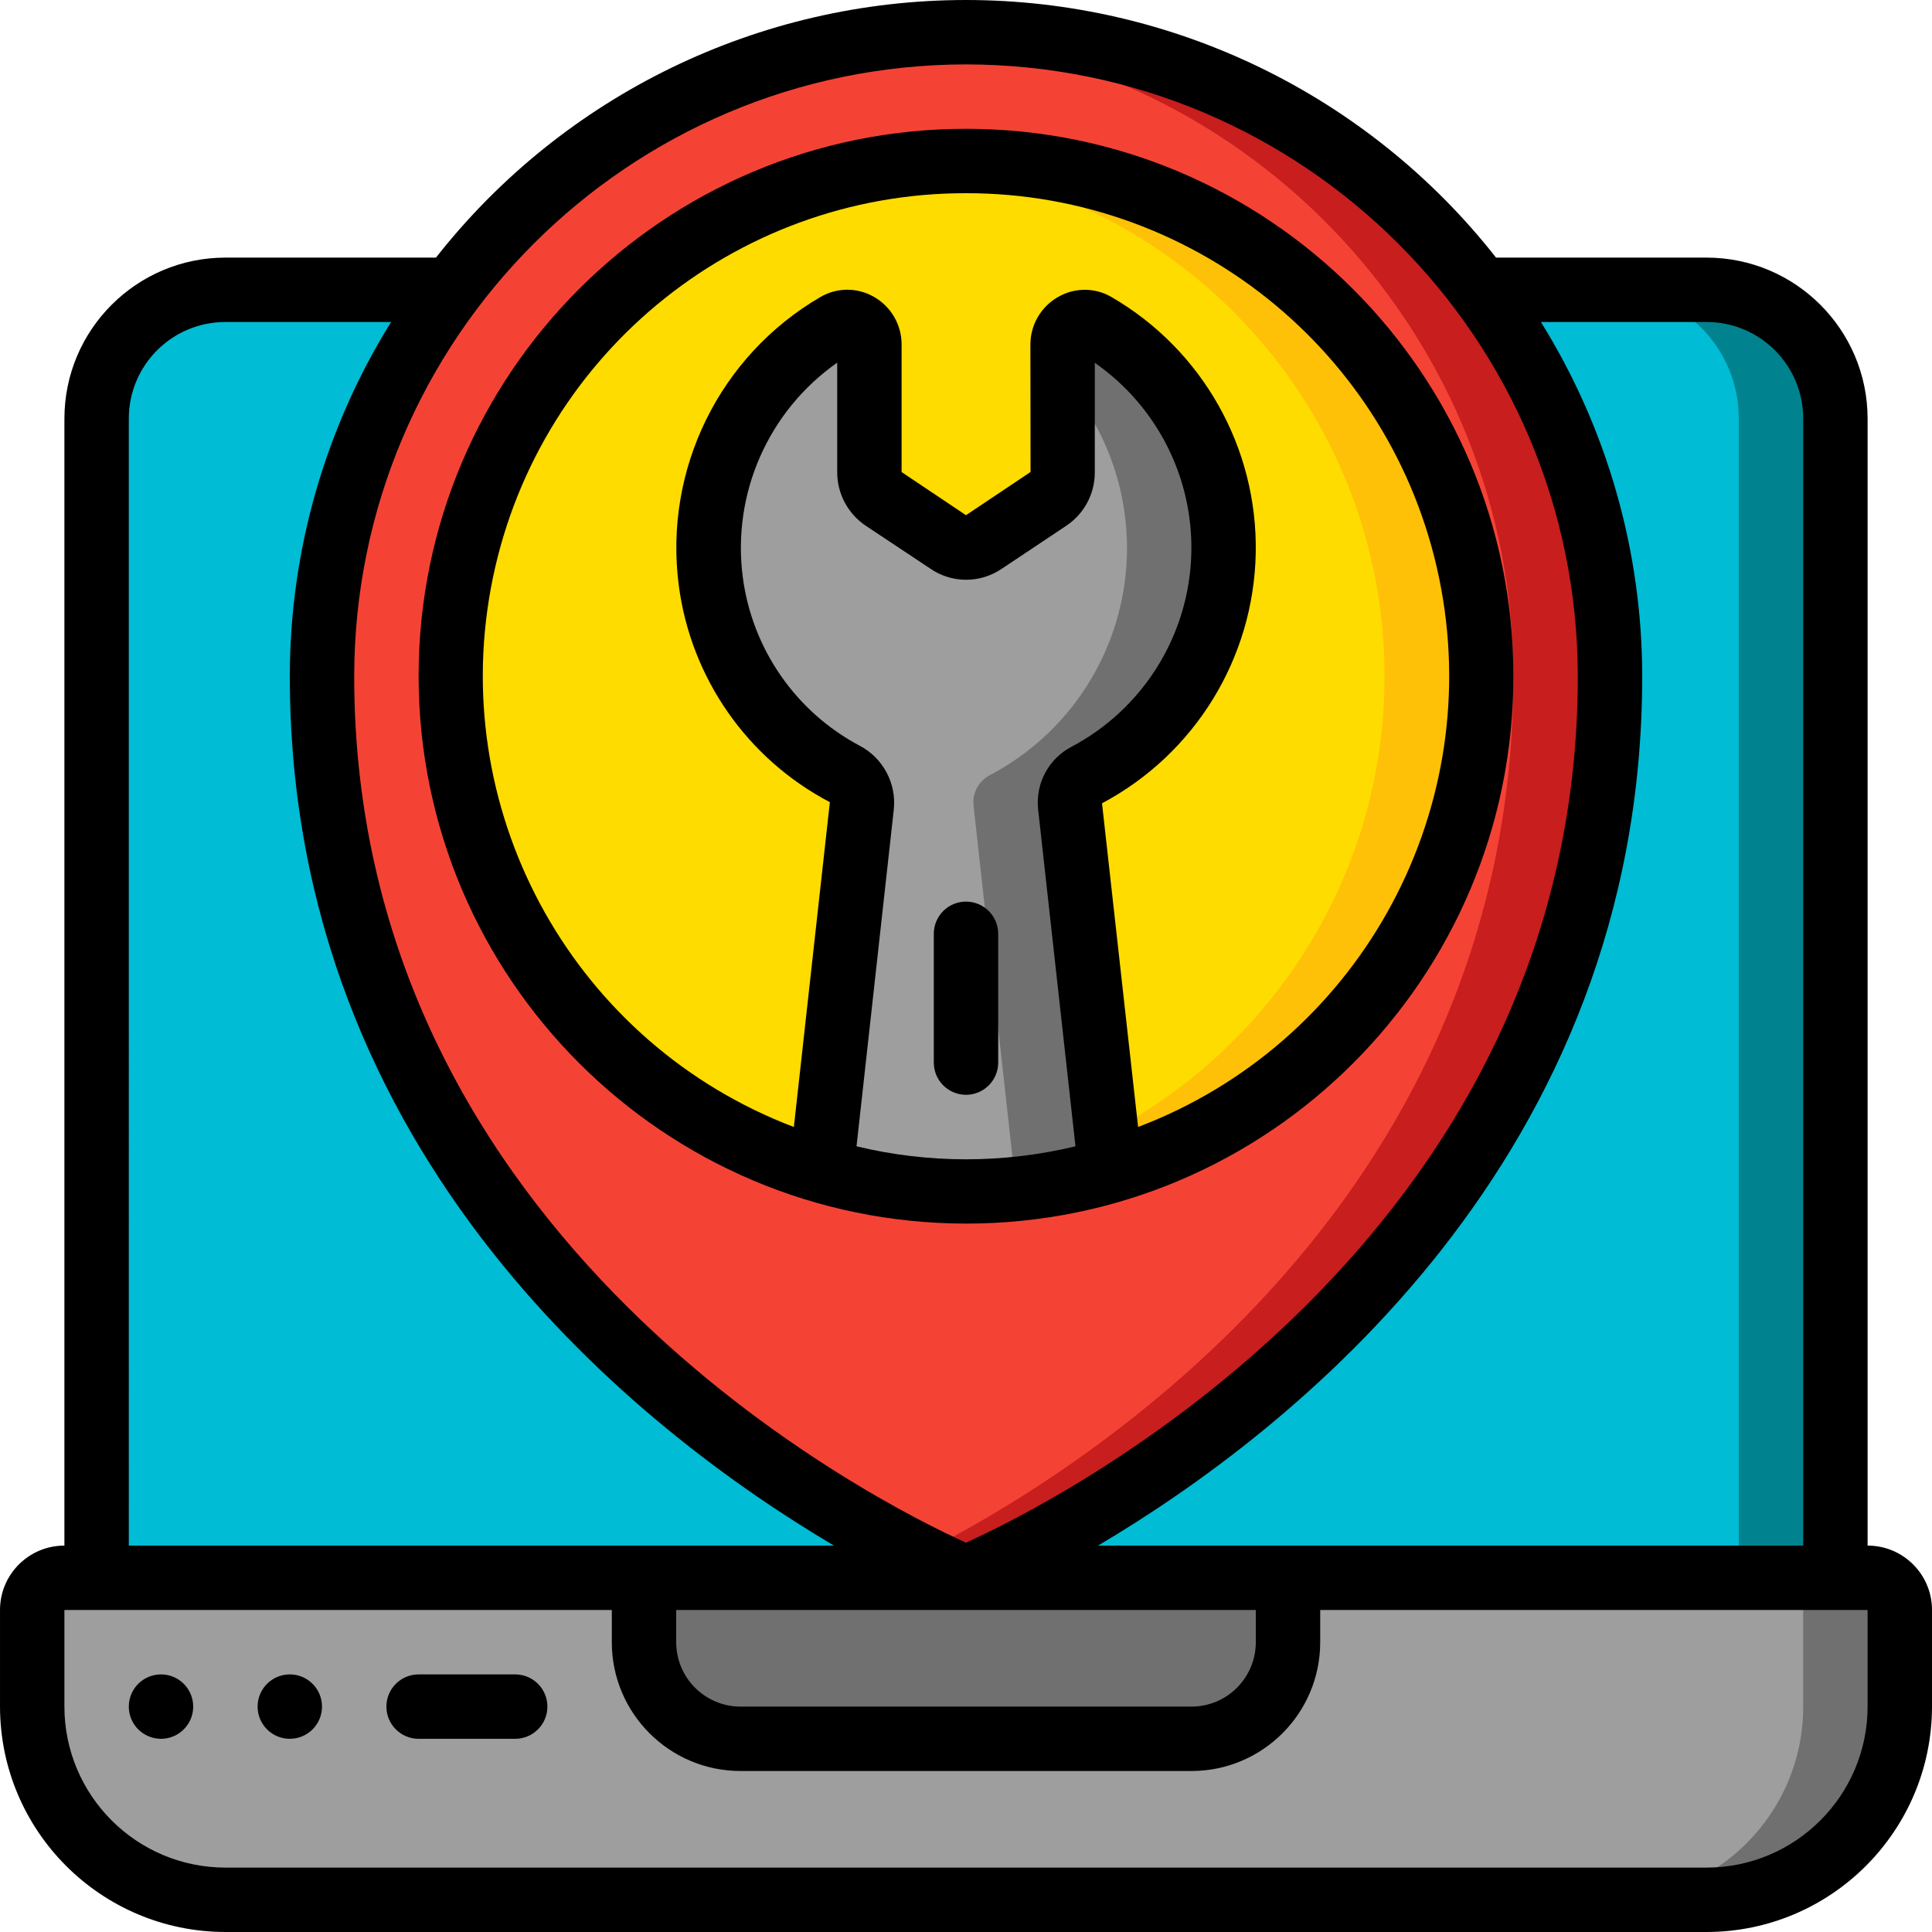 <svg xmlns="http://www.w3.org/2000/svg" version="1.1" xmlns:xlink="http://www.w3.org/1999/xlink" xmlns:svgjs="http://svgjs.com/svgjs" width="512" height="512"><svg xmlns="http://www.w3.org/2000/svg" version="1.1" xmlns:xlink="http://www.w3.org/1999/xlink" xmlns:svgjs="http://svgjs.com/svgjs" width="512" height="512" x="0" y="0" viewBox="0 0 60 60" style="enable-background:new 0 0 512 512" xml:space="preserve" class=""><g><g xmlns="http://www.w3.org/2000/svg" id="SvgjsG1018" fill="none" fill-rule="evenodd"><g id="SvgjsG1017"><path id="SvgjsPath1016" d="m46 9h7c2.209 0 4 1.791 4 4v36h-54v-36c0-2.209 1.791-4 4-4z" fill="#00bcd4" data-original="#00bcd4" style="" class=""></path><path id="SvgjsPath1015" d="m53 9h-3c2.209 0 4 1.791 4 4v36h3v-36c0-2.209-1.791-4-4-4z" fill="#00838f" data-original="#00838f" style=""></path><path id="SvgjsPath1014" d="m50 21c0 20-20 28-20 28s-20-8-20-28c0-11.046 8.954-20 20-20s20 8.954 20 20z" fill="#f44335" data-original="#f44335" style="" class=""></path><path id="SvgjsPath1013" d="m30 1c-.506 0-1 .039-1.5.076 10.43.778 18.496 9.465 18.5 19.924 0 16.655-13.861 24.982-18.5 27.3.932.466 1.5.7 1.5.7s20-8 20-28c0-11.046-8.954-20-20-20z" fill="#c81e1e" data-original="#c81e1e" style=""></path><path id="SvgjsPath1012" d="m53 59h-46c-3.314 0-6-2.686-6-6v-3c0-.552.448-1 1-1h56c.552 0 1 .448 1 1v3c0 3.314-2.686 6-6 6z" fill="#9e9e9e" data-original="#9e9e9e" style=""></path><path id="SvgjsPath1011" d="m58 49h-3c.552 0 1 .448 1 1v3c0 3.314-2.686 6-6 6h3c3.314 0 6-2.686 6-6v-3c0-.552-.448-1-1-1z" fill="#707070" data-original="#707070" style=""></path><path id="SvgjsPath1010" d="m20 49h20v2c0 1.657-1.343 3-3 3h-14c-1.657 0-3-1.343-3-3z" fill="#707070" data-original="#707070" style=""></path><circle id="SvgjsCircle1009" cx="30" cy="21" fill="#ffdc00" r="16" data-original="#ffdc00" style="" class=""></circle><path id="SvgjsPath1008" d="m30 5c-.506 0-1.006.03-1.5.076 8.218.771 14.499 7.67 14.499 15.924s-6.281 15.153-14.499 15.924c.494.046.994.076 1.5.076 8.837 0 16-7.163 16-16s-7.163-16-16-16z" fill="#fec108" data-original="#fec108" style=""></path><path id="SvgjsPath1007" d="m34.49 36.361-1.257-11.354c-.037-.392.17-.766.522-.942 2.564-1.362 4.188-4.006 4.243-6.909.055-2.903-1.467-5.607-3.977-7.065-.213-.12-.473-.117-.683.006-.21.124-.339.35-.338.594v3.978c-0.0.33-.165.639-.44.822l-2.01 1.34c-.331.23-.769.23-1.1 0l-2-1.33c-.281-.187-.45-.502-.45-.839v-3.972c0-.243-.128-.468-.337-.592-.209-.123-.468-.127-.681-.008-2.507 1.453-4.03 4.149-3.98 7.046.05 2.897 1.664 5.54 4.219 6.906.365.185.58.574.543.982l-1.254 11.337" fill="#9e9e9e" data-original="#9e9e9e" style=""></path><path id="SvgjsPath1006" d="m33.755 24.065c2.564-1.362 4.188-4.006 4.243-6.909.055-2.903-1.467-5.607-3.977-7.065-.213-.12-.473-.117-.683.006-.21.124-.339.35-.338.594v1.052c1.619 1.83 2.309 4.303 1.871 6.707-.438 2.404-1.955 4.474-4.116 5.616-.352.176-.559.55-.522.942l1.257 11.353h3l-1.257-11.354c-.037-.392.17-.766.522-.942z" fill="#707070" data-original="#707070" style=""></path><g fill="#000"><path id="SvgjsPath1005" d="m30 38c9.389 0 17-7.611 17-17s-7.611-17-17-17-17 7.611-17 17c.01 9.385 7.615 16.99 17 17zm-3.4-2.4 1.158-10.464c.084-.813-.335-1.595-1.058-1.976-1.987-1.054-3.34-3.005-3.632-5.235-.339-2.593.791-5.16 2.932-6.662v3.4c-.001.674.337 1.302.9 1.673l1.982 1.317c.668.465 1.553.47 2.226.012l2.01-1.34c.553-.37.884-.992.882-1.657v-3.4c2.002 1.393 3.134 3.727 2.987 6.161-.146 2.434-1.55 4.616-3.704 5.759-.712.369-1.126 1.136-1.045 1.934l1.162 10.478c-2.235.538-4.565.538-6.8 0zm3.4-29.6c7.236-.007 13.444 5.157 14.756 12.273s-2.648 14.154-9.411 16.727l-1.121-10.053c2.884-1.531 4.712-4.506 4.774-7.771.062-3.265-1.65-6.307-4.474-7.948-.516-.304-1.157-.304-1.673 0-.524.301-.848.858-.851 1.462l.005 3.968-2.005 1.342-2-1.34v-3.97c-.002-.605-.327-1.164-.851-1.466-.516-.302-1.154-.302-1.67 0-3.133 1.826-4.867 5.353-4.4 8.949.373 2.877 2.124 5.392 4.693 6.739l-1.118 10.088c-6.763-2.574-10.722-9.611-9.411-16.728 1.312-7.116 7.52-12.28 14.757-12.272z" fill-rule="nonzero" fill="#000000" data-original="#000000" style="" class=""></path><path id="SvgjsPath1004" d="m30 28c-.552 0-1 .448-1 1v4c0 .552.448 1 1 1s1-.448 1-1v-4c0-.552-.448-1-1-1z" fill="#000000" data-original="#000000" style="" class=""></path><path id="SvgjsPath1003" d="m58 48v-35c-.003-2.76-2.24-4.997-5-5h-6.539c-3.969-5.051-10.037-8-16.461-8s-12.492 2.949-16.461 8h-6.539c-2.76.003-4.997 2.24-5 5v35c-1.105 0-2 .895-2 2v3c.005 3.864 3.136 6.995 7 7h46c3.864-.005 6.995-3.136 7-7v-3c0-1.105-.895-2-2-2zm-5-38c1.657 0 3 1.343 3 3v35h-21.9c5.945-3.515 16.9-12.024 16.9-27-.002-3.888-1.092-7.699-3.146-11zm-32 40h18v1c0 1.105-.895 2-2 2h-14c-1.105 0-2-.895-2-2zm9-48c10.489.012 18.988 8.511 19 19 0 17.586-16.31 25.693-19 26.909-2.69-1.216-19-9.323-19-26.909.012-10.489 8.511-18.988 19-19zm-26 11c0-1.657 1.343-3 3-3h5.146c-2.054 3.301-3.144 7.112-3.146 11 0 14.976 10.955 23.485 16.9 27h-21.9zm54 40c-.003 2.76-2.24 4.997-5 5h-46c-2.76-.003-4.997-2.24-5-5v-3h17v1c0 2.209 1.791 4 4 4h14c2.209 0 4-1.791 4-4v-1h17z" fill-rule="nonzero" fill="#000000" data-original="#000000" style="" class=""></path><path id="SvgjsPath1002" d="m16 52h-3c-.552 0-1 .448-1 1s.448 1 1 1h3c.552 0 1-.448 1-1s-.448-1-1-1z" fill="#000000" data-original="#000000" style="" class=""></path><circle id="SvgjsCircle1001" cx="5" cy="53" r="1" fill="#000000" data-original="#000000" style="" class=""></circle><circle id="SvgjsCircle1000" cx="9" cy="53" r="1" fill="#000000" data-original="#000000" style="" class=""></circle></g></g></g></g></svg><style>@media (prefers-color-scheme: light) { :root { filter: none; } }
</style></svg>